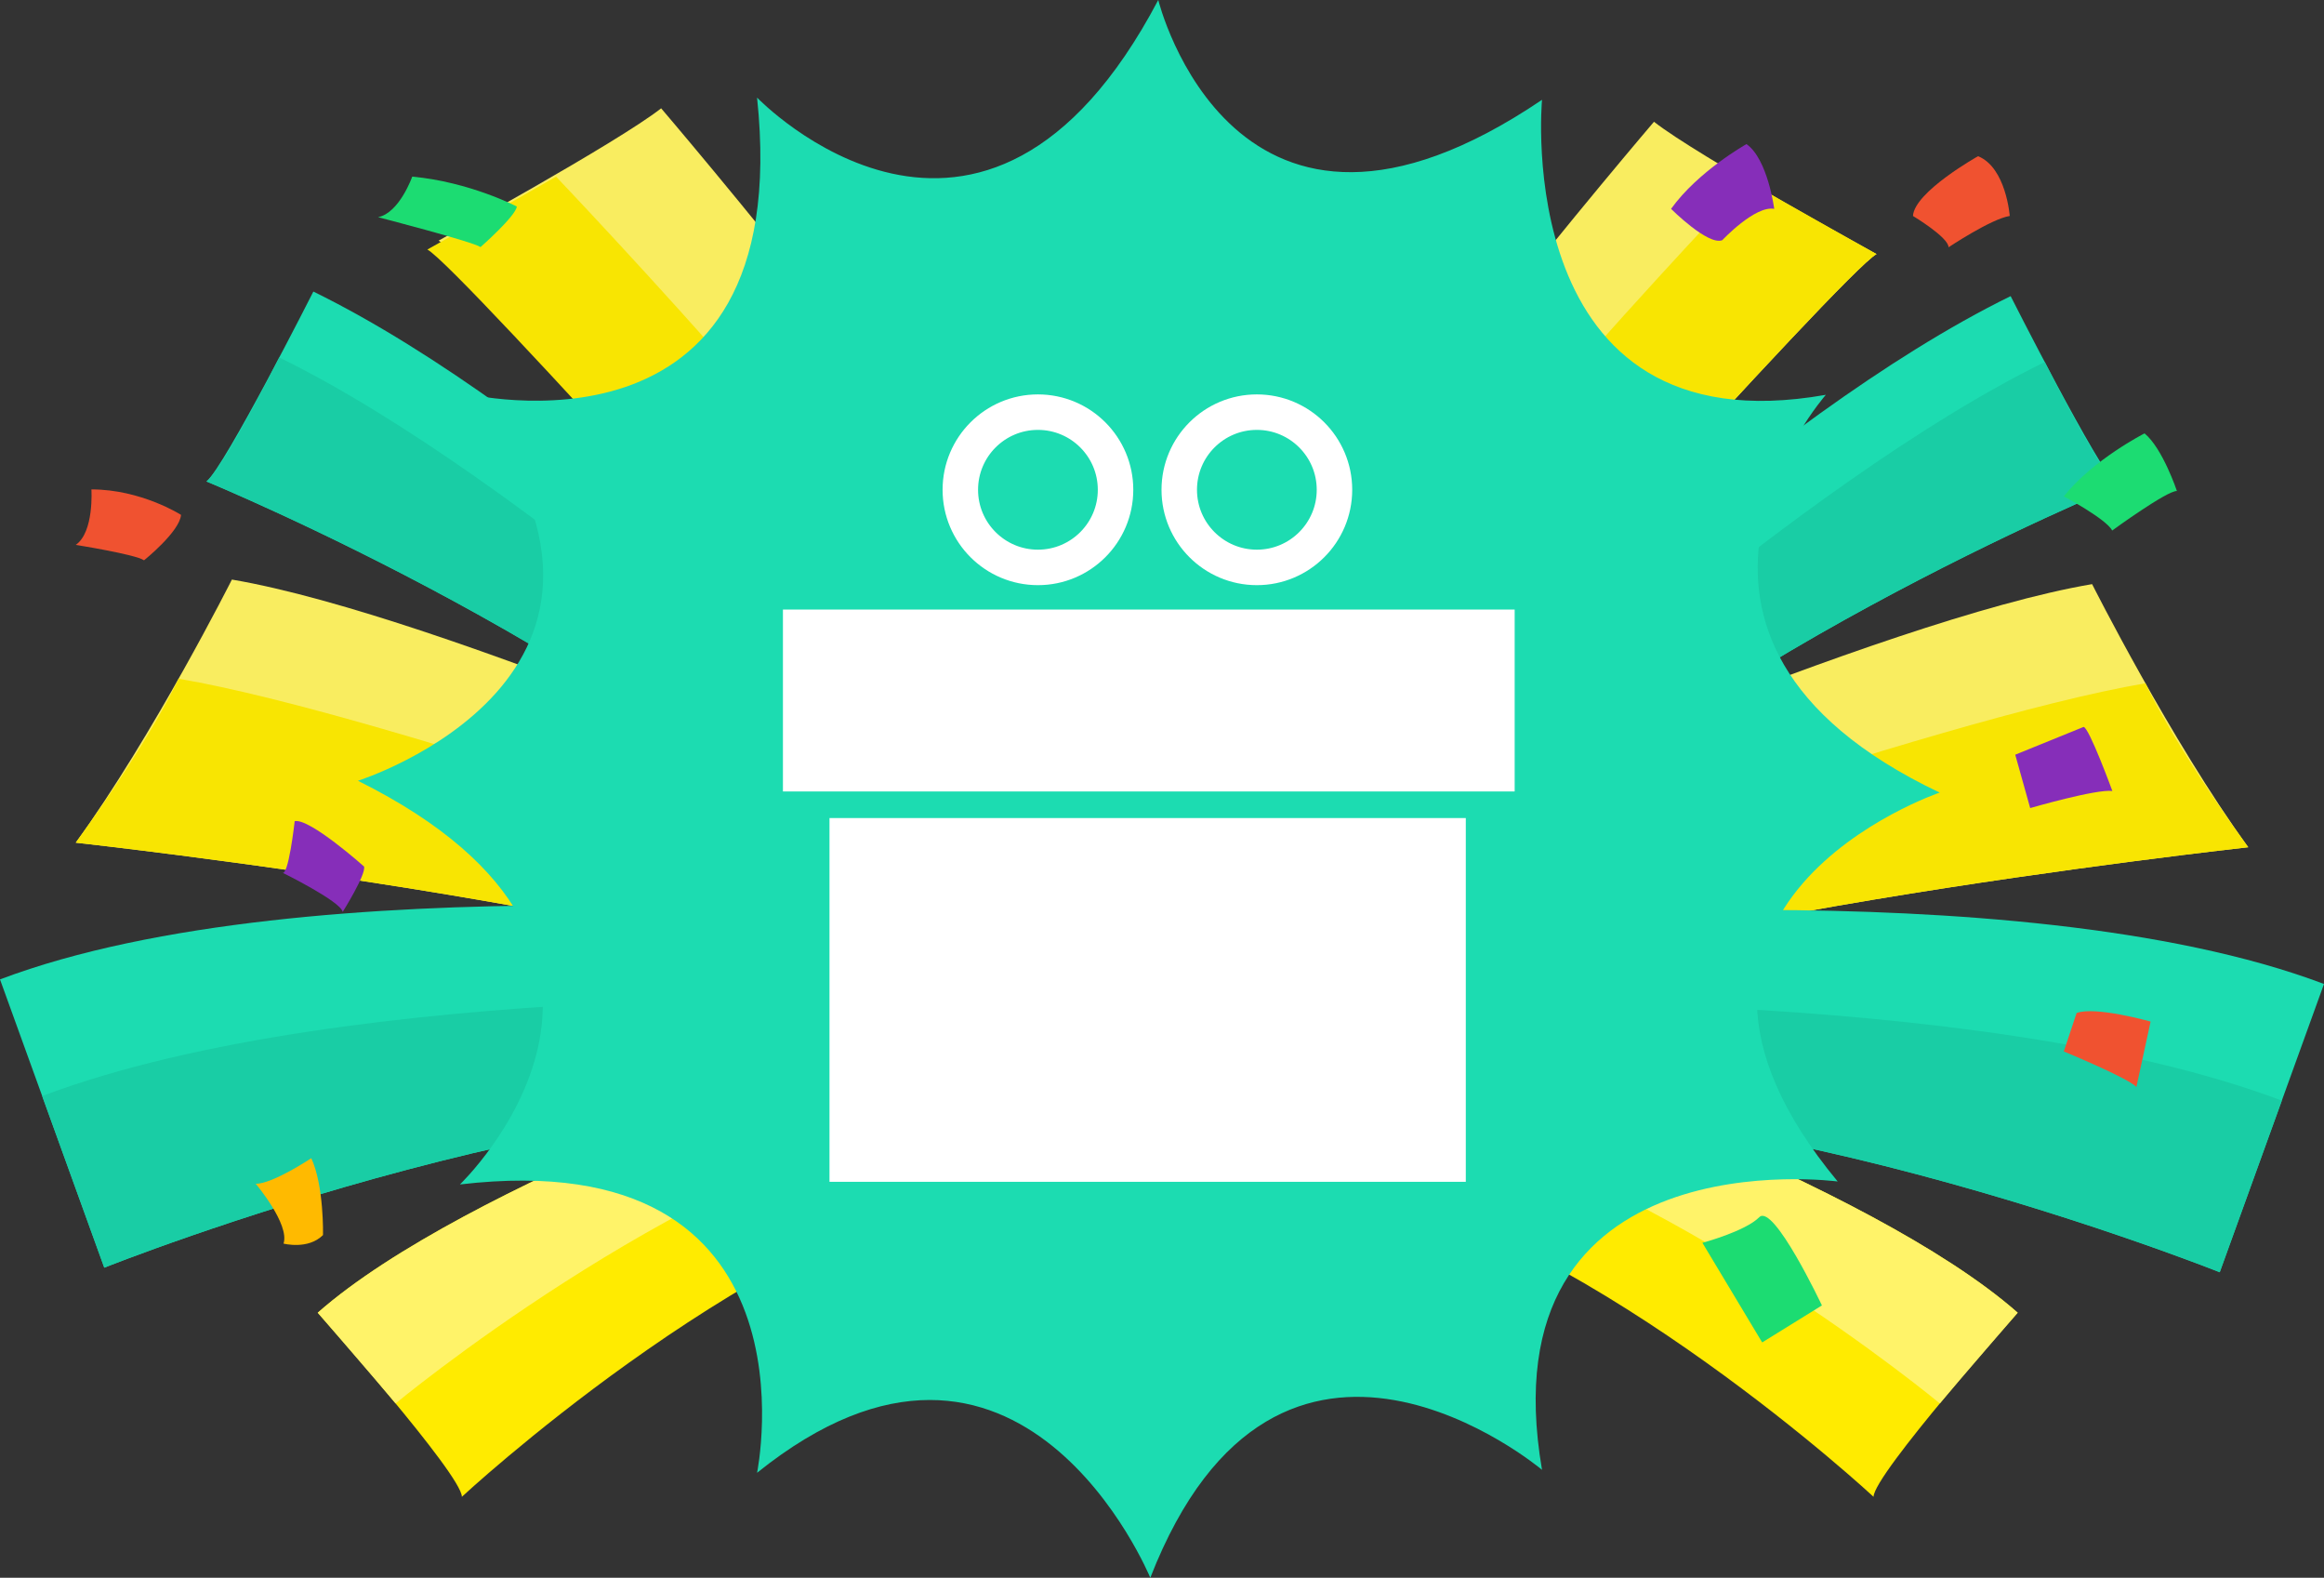 <?xml version="1.0" encoding="utf-8"?>
<!-- Generator: Adobe Illustrator 16.0.0, SVG Export Plug-In . SVG Version: 6.00 Build 0)  -->
<!DOCTYPE svg PUBLIC "-//W3C//DTD SVG 1.1//EN" "http://www.w3.org/Graphics/SVG/1.1/DTD/svg11.dtd">
<svg version="1.1" id="图层_1" xmlns="http://www.w3.org/2000/svg" xmlns:xlink="http://www.w3.org/1999/xlink" x="0px" y="0px"
	 width="262.02px" height="177.833px" viewBox="0 0 262.02 177.833" enable-background="new 0 0 262.02 177.833"
	 xml:space="preserve">
<rect x="0" y="0" width="262.02" height="177.833" fill="#333333" stroke="none"/>
<g>
	<path fill="#FFEB00" d="M35.823,147.958c0,0,16.25,18.25,16.25,20.75c0,0,30.835-28.666,58.334-35c0,0-9.999-13.998-14.667-15.166
		C95.74,118.542,52.573,133.208,35.823,147.958z"/>
	<path fill="#FFF369" d="M35.823,147.958c0,0,6.714,7.756,8.779,10.227c0,0,30.888-25.643,59.61-32.336c0,0-3.974-5.223-8.474-7.307
		C95.74,118.542,52.573,133.208,35.823,147.958z"/>
	<path fill="#FFEB00" d="M227.485,147.958c0,0-16.25,18.25-16.25,20.75c0,0-30.833-28.666-58.333-35c0,0,9.999-13.998,14.666-15.166
		C167.568,118.542,210.735,133.208,227.485,147.958z"/>
	<path fill="#FFF369" d="M227.485,147.958c0,0-6.714,7.756-8.778,10.227c0,0-30.889-25.643-59.611-32.336
		c0,0,3.974-5.223,8.474-7.307C167.568,118.542,210.735,133.208,227.485,147.958z"/>
	<path fill="#F9ED60" d="M211.572,28.639c0,0-20.18-11.055-25.093-14.915c0,0-38.247,44.745-38.47,53.343l11.009,18.25
		C159.019,85.317,207.975,30.569,211.572,28.639z"/>
	<path fill="#F8E502" d="M211.572,28.639c0,0-8.771-4.906-14.511-8.216c0,0-43.937,46.155-44.159,54.753l6.116,10.141
		C159.019,85.317,207.975,30.569,211.572,28.639z"/>
	<path fill="#F9ED60" d="M235.875,65.839c0,0,8.861,17.591,17.605,29.655c0,0-81.127,8.948-94.287,20.354l1.33-22.963
		C160.523,92.885,212.01,69.876,235.875,65.839z"/>
	<path fill="#F8E502" d="M241.889,77.015c0,0,2.848,6.415,11.592,18.479c0,0-81.127,8.948-94.287,20.354l0.801-13.817
		C159.994,102.03,218.024,81.051,241.889,77.015z"/>
	<path fill="#1CDCB1" d="M226.691,33.377c0,0,9.943,19.653,12.05,21.407c0,0-50.067,20.59-73.113,46.325l-0.584-20.354
		C165.043,80.754,198.733,47.063,226.691,33.377z"/>
	<path fill="#19CDA5" d="M230.537,40.804c0,0,6.099,12.226,8.204,13.979c0,0-50.067,20.59-73.113,46.325l-0.584-11.543
		C165.043,89.565,202.578,54.491,230.537,40.804z"/>
	<path fill="#1CDCB1" d="M262.02,110.905c0,0-9.948,27.492-11.756,32.492c0,0-59.311-23.688-94.93-17.195l6.223-22.092
		C161.557,104.11,227.102,97.712,262.02,110.905z"/>
	<path fill="#19CDA5" d="M257.263,124.052c0,0-5.191,14.346-6.999,19.346c0,0-59.311-23.688-94.93-17.195l3.68-13.066
		C159.014,113.136,222.344,110.86,257.263,124.052z"/>
	<path fill="#F9ED60" d="M49.448,27.124c0,0,20.181-11.055,25.093-14.915c0,0,38.247,44.745,38.47,53.343l-11.009,18.25
		C102.002,83.801,53.045,29.053,49.448,27.124z"/>
	<path fill="#F8E502" d="M48.185,28.124c0,0,8.771-4.906,14.51-8.215c0,0,43.938,46.154,44.159,54.752l-6.116,10.141
		C100.737,84.801,51.781,30.053,48.185,28.124z"/>
	<path fill="#F9ED60" d="M26.146,65.324c0,0-8.86,17.591-17.604,29.655c0,0,81.127,8.948,94.287,20.354l-1.33-22.963
		C101.498,92.37,50.011,69.36,26.146,65.324z"/>
	<path fill="#F8E502" d="M20.131,76.5c0,0-2.848,6.415-11.592,18.479c0,0,81.127,8.948,94.287,20.354l-0.801-13.818
		C102.026,101.515,43.996,80.536,20.131,76.5z"/>
	<path fill="#1CDCB1" d="M35.33,32.862c0,0-9.943,19.652-12.05,21.407c0,0,50.067,20.589,73.113,46.326l0.584-20.355
		C96.978,80.239,63.287,46.547,35.33,32.862z"/>
	<path fill="#19CDA5" d="M31.484,40.289c0,0-6.099,12.226-8.204,13.98c0,0,50.067,20.589,73.113,46.326l0.584-11.545
		C96.978,89.049,59.442,53.975,31.484,40.289z"/>
	<path fill="#1CDCB1" d="M0,110.39c0,0,9.947,27.492,11.756,32.492c0,0,59.311-23.688,94.931-17.195l-6.224-22.092
		C100.463,103.595,34.918,97.198,0,110.39z"/>
	<path fill="#19CDA5" d="M4.756,123.536c0,0,5.191,14.346,7,19.346c0,0,59.311-23.688,94.931-17.195l-3.681-13.066
		C103.006,112.62,39.677,110.345,4.756,123.536z"/>
	<path fill="#1CDC72" d="M232.684,55.946c0,0,4.813,2.567,5.455,3.851c0,0,6.216-4.532,7.299-4.452c0,0-1.605-4.813-3.65-6.497
		C241.787,48.847,236.012,51.776,232.684,55.946z"/>
	<path fill="#1CDC72" d="M46.478,19.908c0,0-1.442,4.09-3.851,4.571c0,0,10.709,2.768,11.552,3.369c0,0,3.971-3.489,4.09-4.572
		C58.269,23.276,52.976,20.509,46.478,19.908z"/>
	<path fill="#862EB9" d="M188.406,23.541c0,0,4.171,4.171,5.775,3.529c0,0,3.688-3.931,5.854-3.529c0,0-0.723-5.614-3.129-7.3
		C196.908,16.241,191.455,19.29,188.406,23.541z"/>
	<path fill="#862EB9" d="M227.209,85.063l1.685,6.016c0,0,7.46-2.165,9.265-1.925c0,0-2.646-7.219-3.249-7.219L227.209,85.063z"/>
	<path fill="#862EB9" d="M33.225,92.554c0,0-0.723,6.497-1.444,5.774c0,0,6.616,3.25,6.858,4.453c0,0,2.646-4.211,2.406-5.113
		C41.046,97.668,34.909,92.193,33.225,92.554z"/>
	<path fill="#F05230" d="M234.127,114.181l-1.443,4.33c0,0,7.379,3.049,8.182,4.012l1.604-7.379
		C242.469,115.144,236.213,113.378,234.127,114.181z"/>
	<path fill="#F05230" d="M215.678,24.342c0,0,4.012,2.407,4.012,3.529c0,0,4.813-3.209,6.898-3.529c0,0-0.402-5.455-3.57-6.737
		C223.018,17.605,215.838,21.616,215.678,24.342z"/>
	<path fill="#F05230" d="M10.306,55.161c0,0,0.319,4.813-1.767,6.256c0,0,6.738,1.066,7.701,1.736c0,0,4.01-3.213,4.172-5.121
		C20.412,58.032,15.921,55.161,10.306,55.161z"/>
	<path fill="#FFBA00" d="M35.096,130.542c0,0-4.331,2.887-6.258,2.887c0,0,3.852,4.572,3.129,6.738c0,0,2.769,0.723,4.451-0.963
		C36.418,139.204,36.541,133.671,35.096,130.542z"/>
	<path fill="#1CDCB1" d="M85.355,11c0,0,25.469,26.5,45.234-11c0,0,8.516,34.75,43.266,11.25c0,0-3.667,39.584,32,33.25
		c0,0-23.999,27.334,12.834,44.834c0,0-37.333,12.666-11.5,43.833c0,0-39.834-5.334-33.334,32.5c0,0-29.666-25-44.166,12.166
		c0,0-14.668-35.666-44.334-11.832c0,0,7.666-37.334-33.5-32.5c0,0,27.334-26.168-11.5-45.5c0,0,37.5-11.833,12-43.667
		C52.355,44.334,89.855,53.501,85.355,11z"/>
	<path fill="#1CDC72" d="M191.938,140.079c0,0,4.811-1.283,6.416-2.889c1.604-1.604,7.059,9.947,7.059,9.947l-6.736,4.17
		L191.938,140.079z"/>
	<rect x="93.522" y="92.204" fill="#FFFFFF" width="71.74" height="41"/>
	<rect x="88.272" y="68.704" fill="#FFFFFF" width="82.5" height="20.503"/>
	<circle fill="none" stroke="#FFFFFF" stroke-width="4" stroke-miterlimit="10" cx="117.022" cy="55.204" r="8.75"/>
	<circle fill="none" stroke="#FFFFFF" stroke-width="4" stroke-miterlimit="10" cx="141.705" cy="55.204" r="8.75"/>
</g>
</svg>
